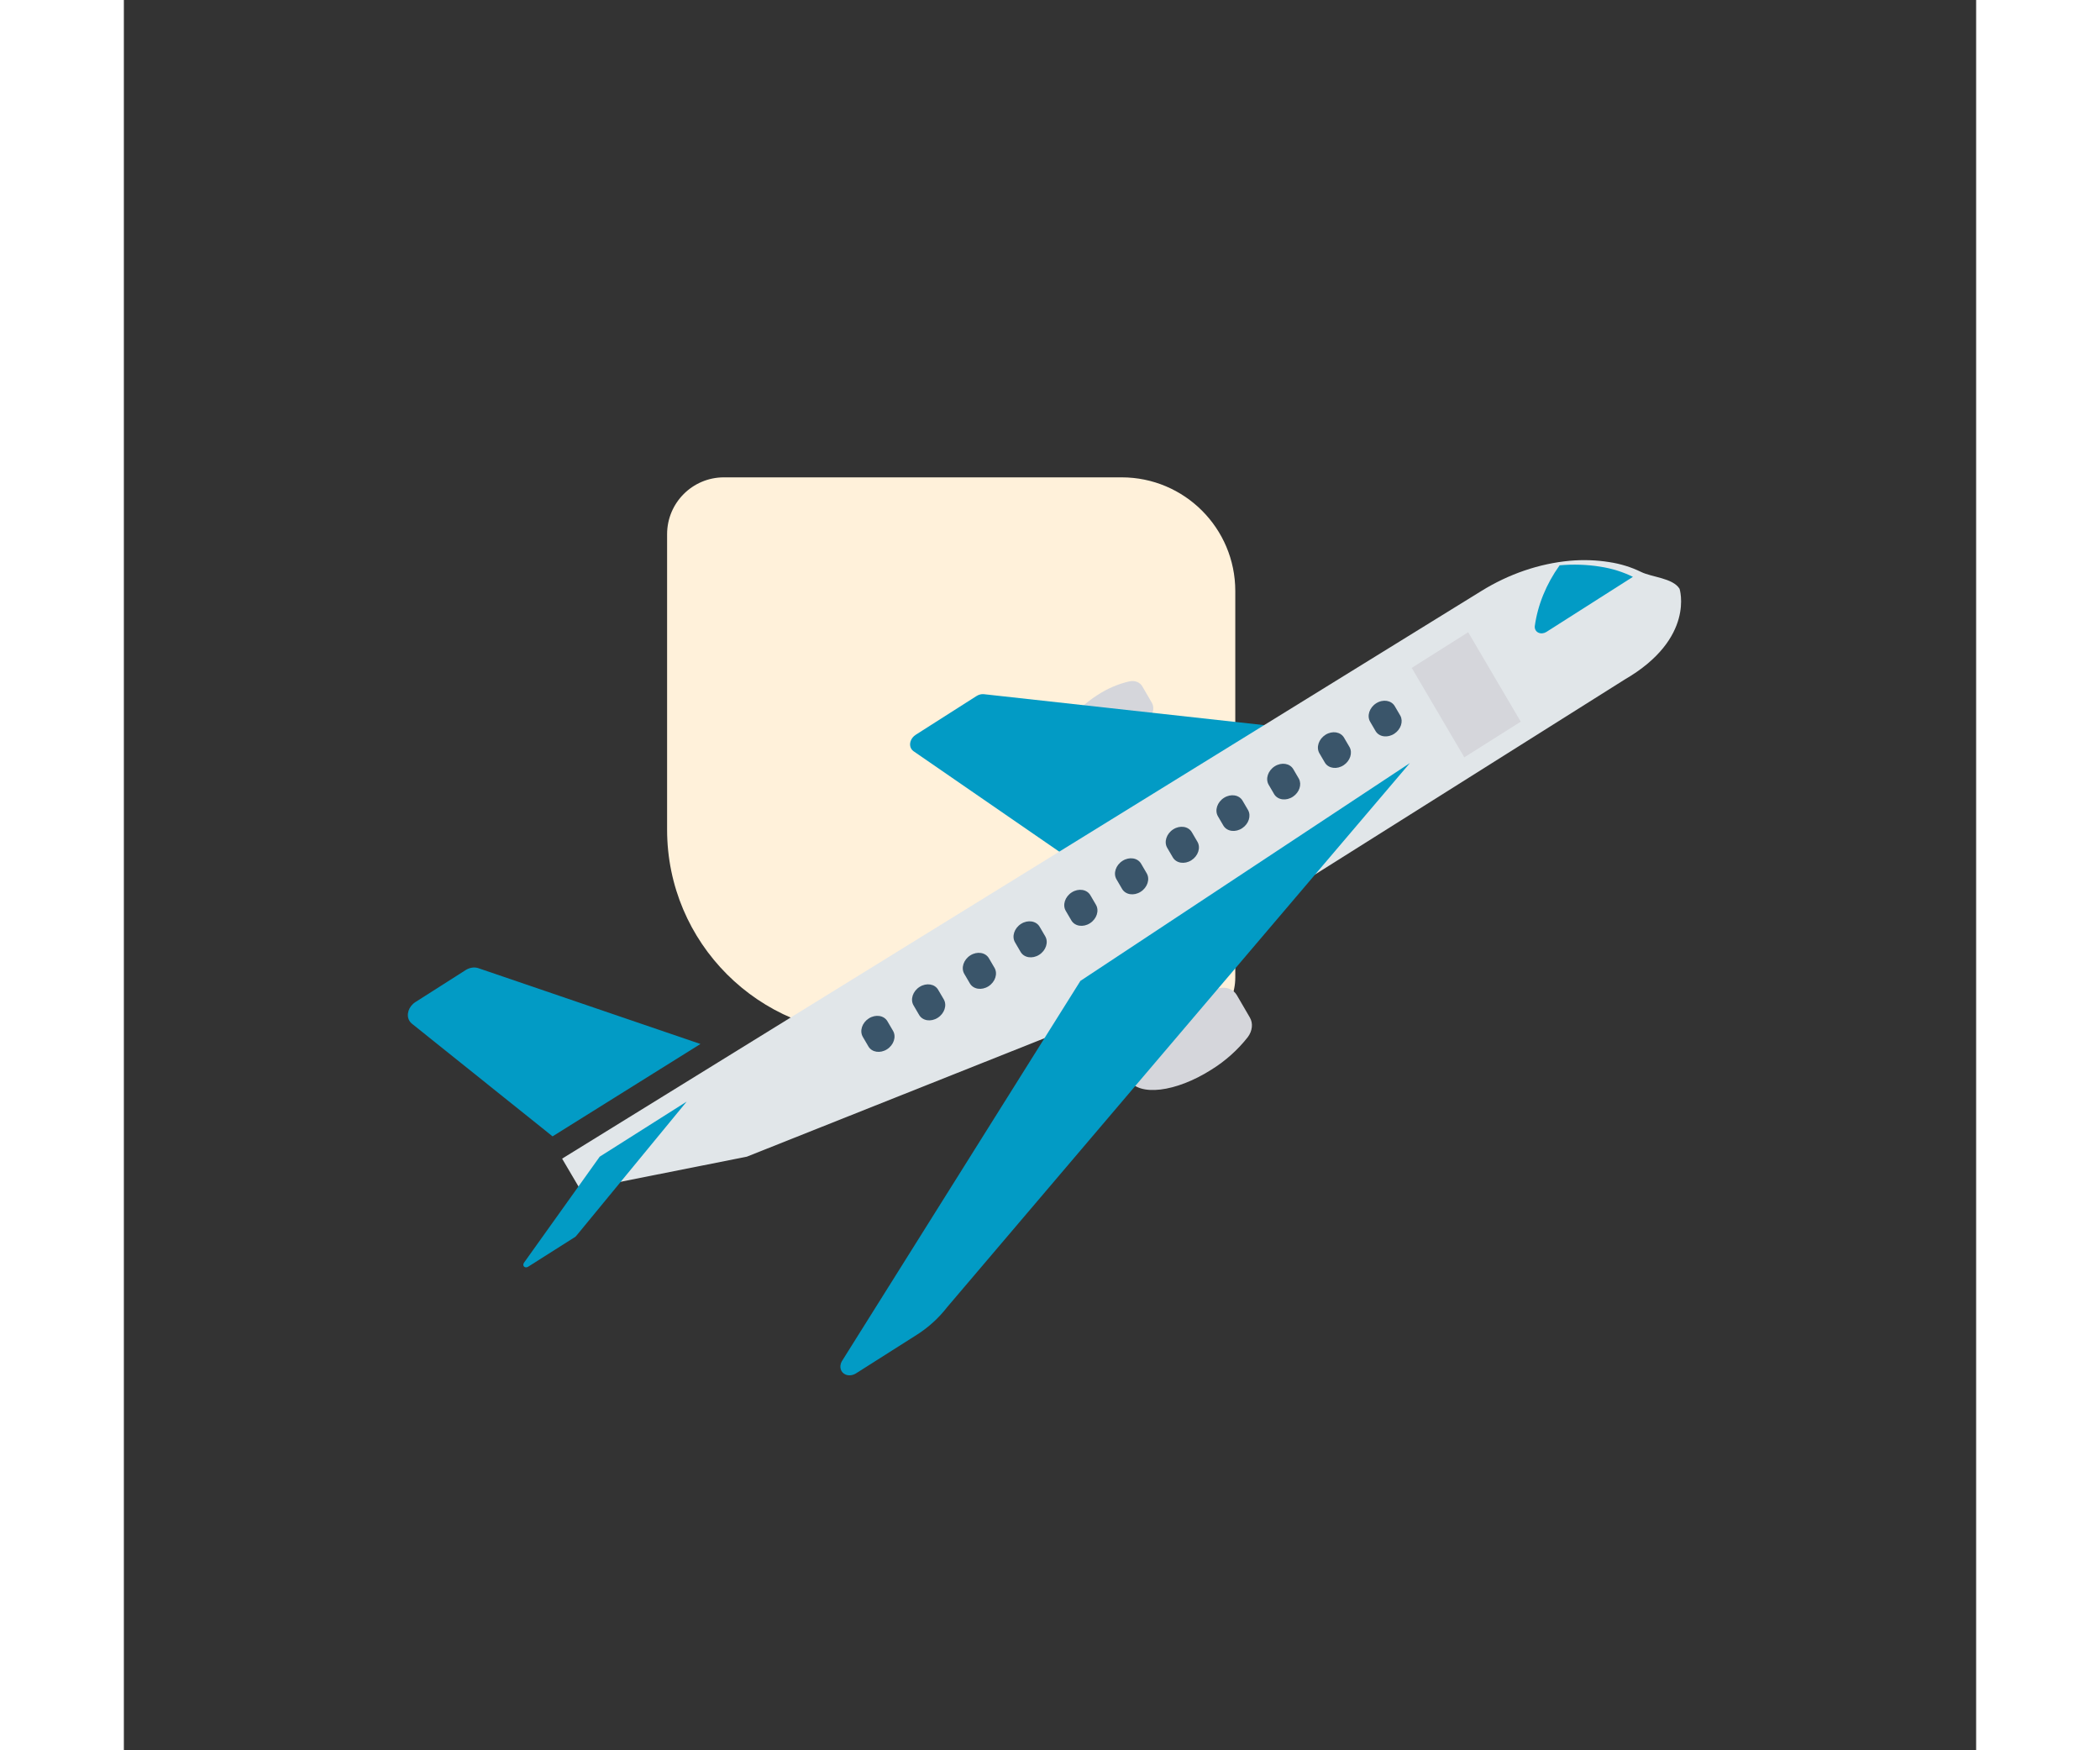 <svg width="168" height="140" viewBox="0 0 163 154" fill="none" xmlns="http://www.w3.org/2000/svg">
<rect x="0" y="0" width="163" height="154" fill="#333333" stroke="none"/>
<path d="M47.805 73C47.805 82.941 55.864 91 65.805 91L92.805 91C95.567 91 97.805 88.761 97.805 86L97.805 52C97.805 46.477 93.328 42 87.805 42L52.805 42C50.044 42 47.805 44.239 47.805 47L47.805 73Z" fill="#FFF1DA"/>
<path d="M96.389 86.941C95.031 87.246 93.708 87.809 92.502 88.597C89.361 90.598 87.534 93.455 88.421 94.977C89.308 96.499 92.573 96.109 95.714 94.108C96.936 93.349 98.021 92.378 98.903 91.256C99.312 90.714 99.386 90.038 99.091 89.533L97.939 87.556C97.645 87.049 97.037 86.809 96.389 86.941Z" fill="#D5D6DB"/>
<path d="M88.502 59.948C87.517 60.169 86.558 60.578 85.683 61.149C83.407 62.6 82.081 64.671 82.723 65.774C83.366 66.877 85.734 66.594 88.011 65.143C88.897 64.592 89.684 63.888 90.324 63.074C90.62 62.681 90.673 62.192 90.459 61.826L89.625 60.394C89.413 60.027 88.972 59.852 88.502 59.948Z" fill="#D5D6DB"/>
<path d="M75.688 61.079C75.469 61.054 75.235 61.113 75.032 61.242L69.684 64.65C69.237 64.935 69.058 65.482 69.284 65.873C69.336 65.963 69.407 66.039 69.494 66.098L82.675 75.183L100.509 63.819L75.688 61.079Z" fill="#029BC5"/>
<path d="M132.065 59.794L83.533 90.346L54.82 101.772L40.177 104.682L38.566 101.945L119.461 51.998C121.872 50.504 124.558 49.586 127.246 49.339C128.424 49.237 129.587 49.276 130.708 49.455C131.702 49.606 132.645 49.896 133.508 50.319C134.472 50.797 136.307 50.852 136.901 51.805C136.903 51.803 138.305 56.178 132.065 59.794Z" fill="#E1E6E9"/>
<path d="M84.176 86.304L63.181 119.774C62.919 120.244 63.074 120.77 63.528 120.949C63.807 121.059 64.148 121.016 64.434 120.834L69.778 117.444C70.806 116.791 71.716 115.963 72.452 115.009L113.169 67.14L84.176 86.304Z" fill="#029BC5"/>
<path d="M31.197 85.186C30.846 85.066 30.43 85.129 30.078 85.353L25.66 88.166C25.058 88.549 24.819 89.285 25.124 89.811C25.183 89.911 25.258 89.999 25.349 90.071L37.726 99.984L50.739 91.856L31.197 85.186Z" fill="#029BC5"/>
<path d="M41.874 101.771L35.213 111.1C35.115 111.234 35.138 111.403 35.264 111.476C35.355 111.529 35.479 111.519 35.58 111.452L39.708 108.836C39.74 108.815 39.769 108.79 39.793 108.761L49.527 96.926L41.874 101.771Z" fill="#029BC5"/>
<path d="M129.911 49.857C128.757 49.672 127.559 49.632 126.346 49.739C125.165 51.39 124.411 53.245 124.157 55.118C124.139 55.494 124.442 55.765 124.835 55.723C124.957 55.71 125.079 55.667 125.188 55.598L132.796 50.754C131.906 50.315 130.935 50.013 129.911 49.857Z" fill="#029BC5"/>
<path d="M113.332 58.765L118.299 55.628L122.926 63.497L117.959 66.634L113.332 58.765Z" fill="#D5D6DB"/>
<path d="M110.207 61.877C109.608 62.257 109.369 62.986 109.673 63.505L110.165 64.347C110.489 64.854 111.228 64.943 111.816 64.546C112.376 64.168 112.602 63.481 112.332 62.974L111.84 62.133C111.536 61.613 110.805 61.499 110.207 61.877Z" fill="#3A556A"/>
<path d="M105.742 64.65C105.144 65.029 104.904 65.758 105.208 66.278L105.701 67.12C106.025 67.626 106.764 67.715 107.352 67.319C107.912 66.941 108.137 66.254 107.868 65.747L107.375 64.905C107.071 64.386 106.341 64.272 105.742 64.65Z" fill="#3A556A"/>
<path d="M101.276 67.423C100.679 67.803 100.44 68.531 100.744 69.05L101.236 69.892C101.56 70.399 102.299 70.488 102.887 70.091C103.447 69.713 103.673 69.026 103.403 68.519L102.911 67.677C102.607 67.158 101.875 67.044 101.276 67.423Z" fill="#3A556A"/>
<path d="M96.812 70.196C96.214 70.575 95.976 71.303 96.279 71.823L96.772 72.665C97.096 73.171 97.835 73.26 98.423 72.863C98.983 72.486 99.208 71.799 98.939 71.292L98.446 70.45C98.142 69.93 97.411 69.817 96.812 70.196Z" fill="#3A556A"/>
<path d="M92.348 72.968C91.75 73.348 91.511 74.076 91.815 74.596L92.308 75.438C92.611 75.957 93.343 76.071 93.941 75.692C94.539 75.313 94.778 74.585 94.475 74.066L93.982 73.224C93.679 72.704 92.948 72.589 92.349 72.968C92.349 72.968 92.349 72.968 92.348 72.968Z" fill="#3A556A"/>
<path d="M87.884 75.741C87.285 76.121 87.047 76.849 87.351 77.368L87.843 78.211C88.147 78.73 88.878 78.844 89.477 78.465C90.075 78.086 90.314 77.358 90.01 76.838L89.518 75.996C89.215 75.476 88.484 75.362 87.885 75.74C87.885 75.74 87.884 75.741 87.884 75.741Z" fill="#3A556A"/>
<path d="M83.419 78.513C82.821 78.893 82.582 79.621 82.886 80.141L83.379 80.983C83.683 81.502 84.415 81.615 85.013 81.235C85.609 80.856 85.848 80.13 85.545 79.611L85.053 78.769C84.749 78.249 84.018 78.135 83.419 78.513Z" fill="#3A556A"/>
<path d="M78.954 81.286C78.356 81.666 78.118 82.394 78.422 82.913L78.914 83.756C79.219 84.275 79.95 84.387 80.548 84.008C81.145 83.629 81.383 82.902 81.081 82.383L80.588 81.541C80.285 81.022 79.553 80.907 78.954 81.286Z" fill="#3A556A"/>
<path d="M74.49 84.058C73.892 84.438 73.653 85.166 73.957 85.686L74.45 86.528C74.754 87.047 75.486 87.159 76.084 86.78C76.68 86.401 76.919 85.674 76.617 85.156L76.124 84.314C75.82 83.794 75.089 83.68 74.49 84.058Z" fill="#3A556A"/>
<path d="M70.025 86.832C69.426 87.21 69.187 87.939 69.491 88.458L69.492 88.459L69.984 89.301C70.288 89.82 71.02 89.933 71.618 89.553C72.215 89.174 72.453 88.448 72.151 87.929L71.658 87.087C71.355 86.567 70.623 86.453 70.025 86.832Z" fill="#3A556A"/>
<path d="M65.561 89.603C64.963 89.982 64.724 90.71 65.028 91.23L65.028 91.231L65.521 92.073C65.825 92.592 66.557 92.704 67.155 92.325C67.751 91.946 67.99 91.219 67.688 90.701L67.195 89.859C66.891 89.339 66.16 89.225 65.561 89.603Z" fill="#3A556A"/>
</svg>
